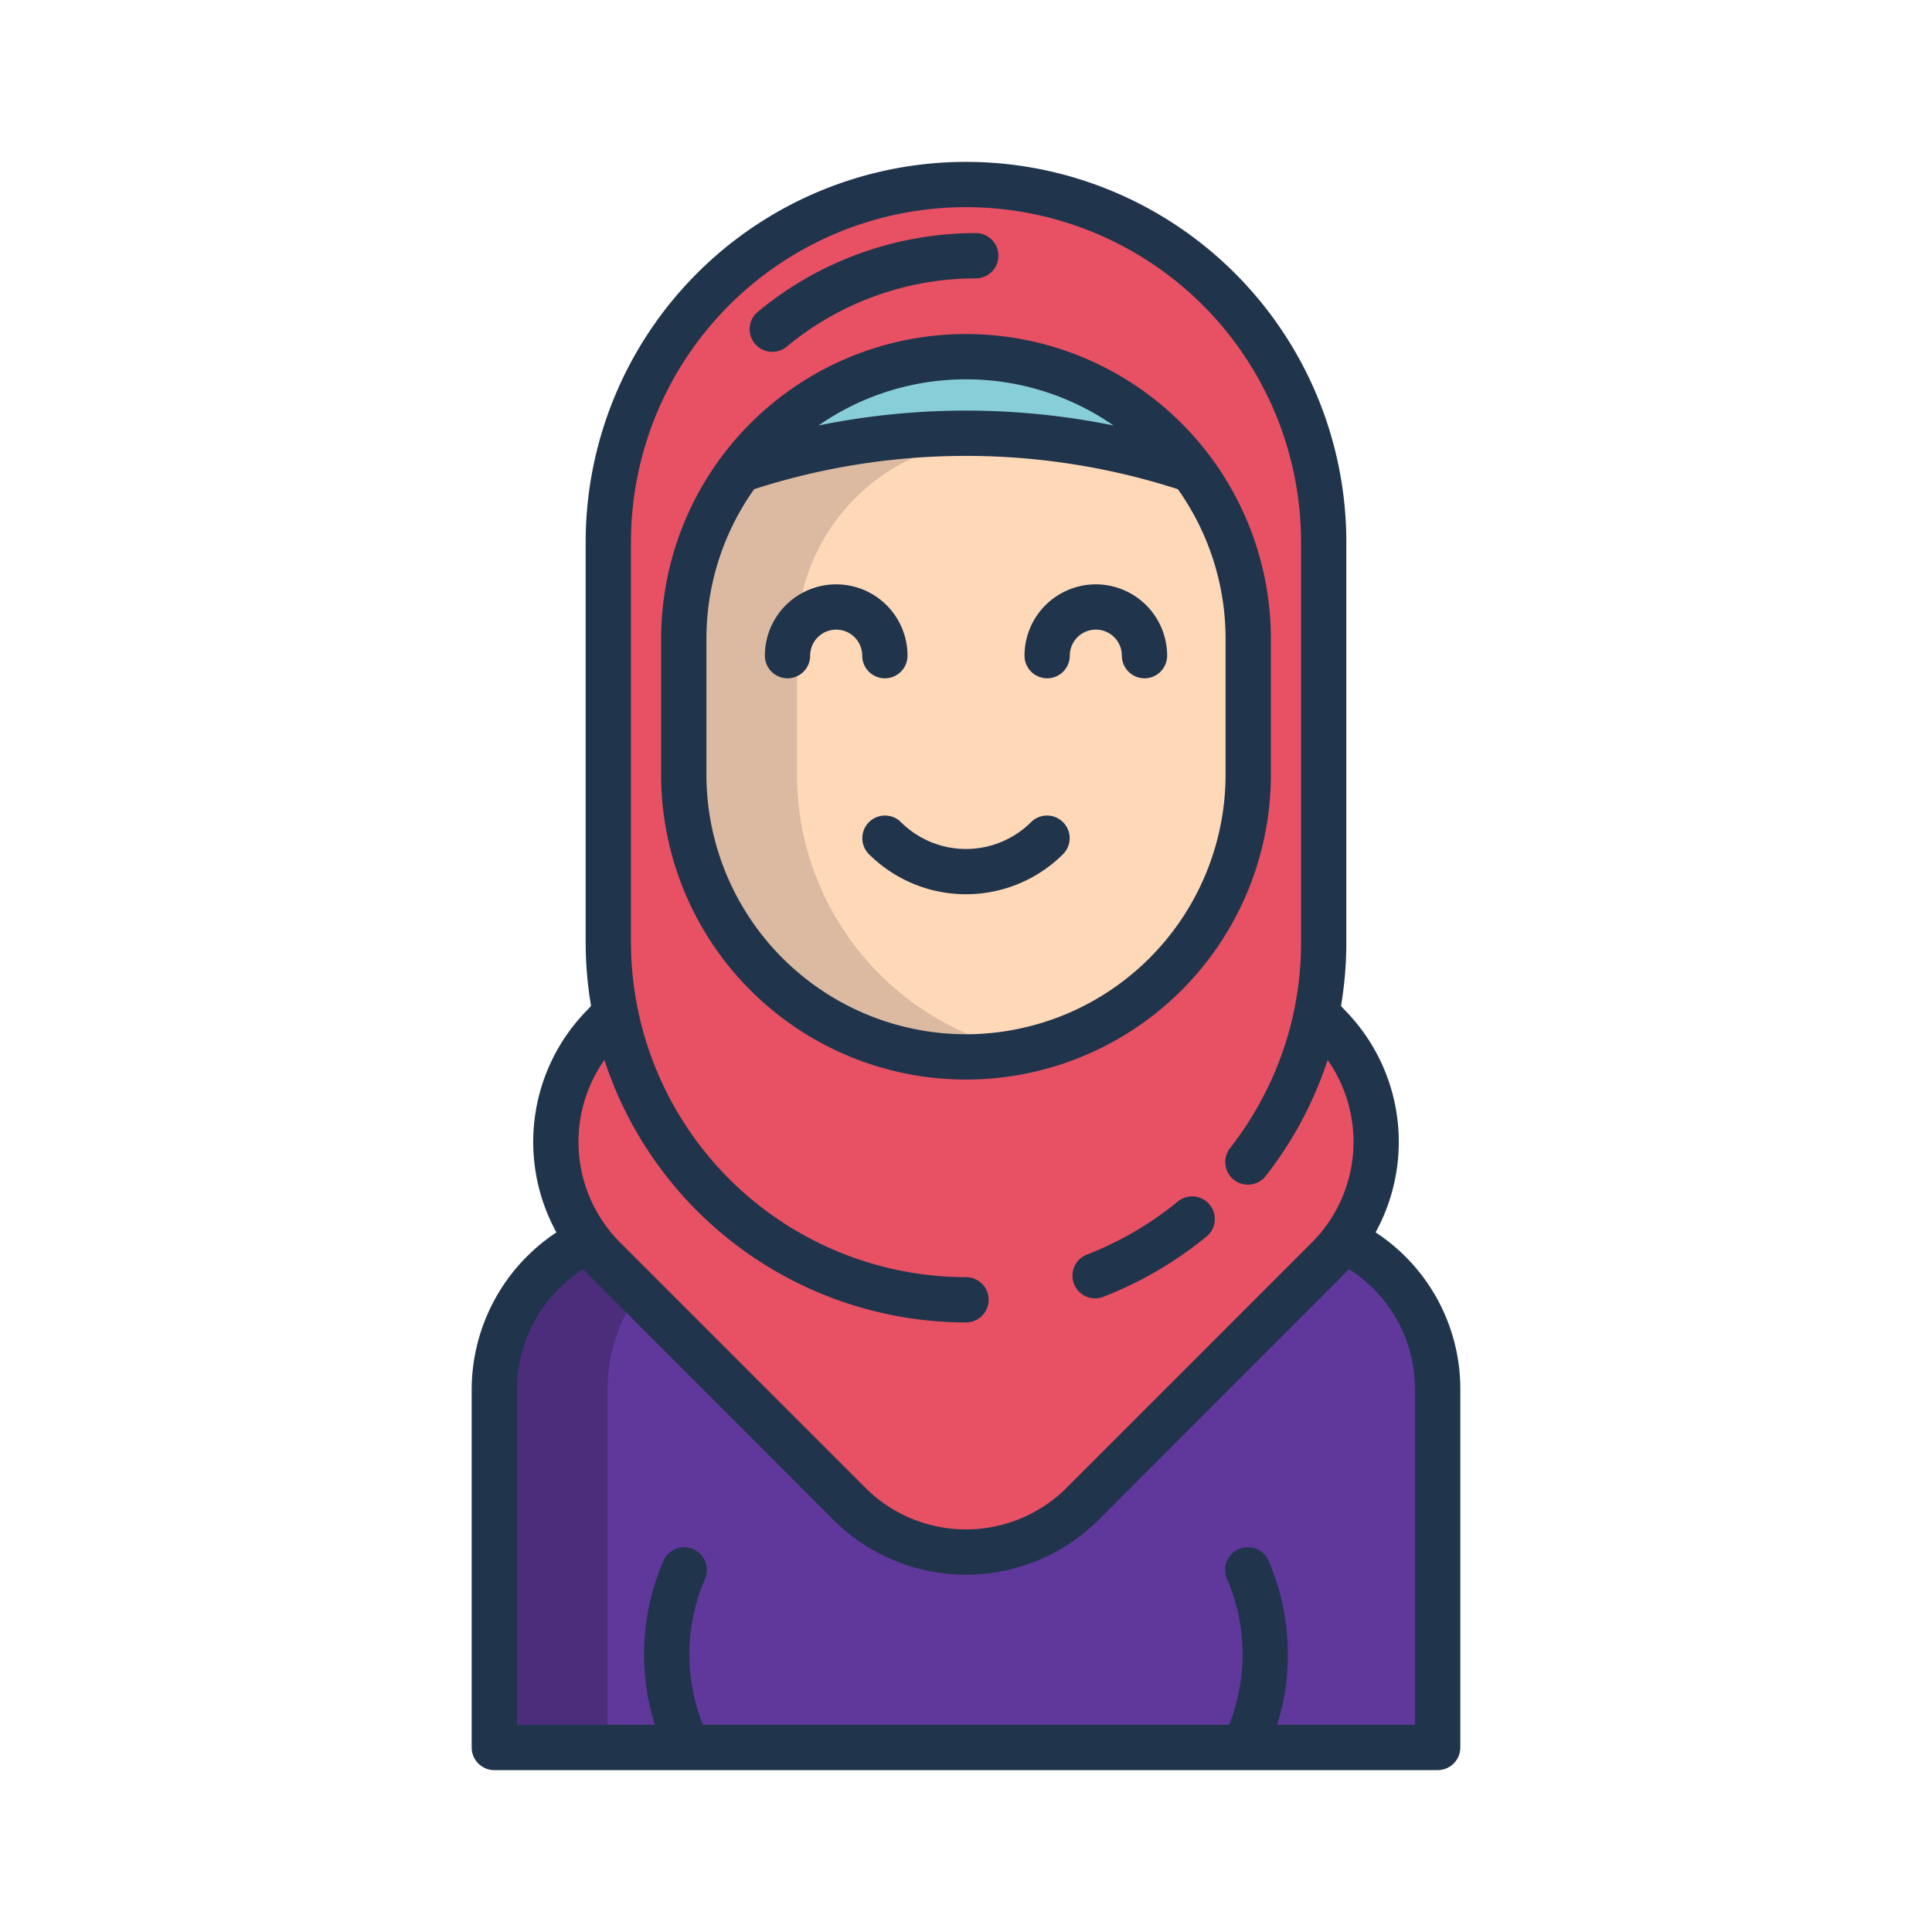 <svg id="Layer_1" height="512" viewBox="0 0 512 512" width="512" xmlns="http://www.w3.org/2000/svg" data-name="Layer 1"><path d="m356.08 328.7-200.17-.01a43.73 43.73 0 0 0 -24.91 39.48v94.93h250v-94.93a43.713 43.713 0 0 0 -24.92-39.47z" fill="#60379b"/><path d="m185.907 328.692h-30a43.73 43.73 0 0 0 -24.907 39.478v94.93h30v-94.93a43.729 43.729 0 0 1 24.907-39.478z" fill="#4b2d7c"/><path d="m351.92 271.71-2.82-3.08-.2-.07a94.848 94.848 0 0 0 1.89-18.89v-105.98a94.79 94.79 0 0 0 -189.58 0v105.98a94.314 94.314 0 0 0 1.9 18.91l-.21.04-2.82 3.09a43.661 43.661 0 0 0 0 61.8l65.02 65.02a43.691 43.691 0 0 0 61.8 0l65.02-65.02a42.657 42.657 0 0 0 4.16-4.81 43.694 43.694 0 0 0 -4.16-56.99z" fill="#e75163"/><path d="m330.79 169.32v35.98a74.79 74.79 0 0 1 -149.58 0v-35.98a74.49 74.49 0 0 1 14.86-44.76 188.031 188.031 0 0 1 119.86 0h.01a74.547 74.547 0 0 1 14.85 44.76z" fill="#ffd8b7"/><path d="m256 94.53a74.694 74.694 0 0 1 59.93 30.03 188.031 188.031 0 0 0 -119.86 0 75.714 75.714 0 0 1 7.04-8.13 74.579 74.579 0 0 1 52.89-21.9z" fill="#88ced8"/><path d="m211.21 205.3v-35.98c0-.168 0-.336 0-.5a52.7 52.7 0 0 1 43.99-51.527q7.86-1.305 15.788-1.938a187.934 187.934 0 0 0 -74.918 9.2 74.49 74.49 0 0 0 -14.86 44.76v35.985a74.852 74.852 0 0 0 89.79 73.284 74.816 74.816 0 0 1 -59.79-73.284z" fill="#dbbaa1"/><g fill="#20344c"><path d="m131 469.1h250a6 6 0 0 0 6-6v-94.933a49.617 49.617 0 0 0 -22.456-41.581 49.788 49.788 0 0 0 -8.284-59.025l-.879-.96a101.4 101.4 0 0 0 1.411-16.93v-105.979a100.792 100.792 0 1 0 -201.584 0v105.979a100.966 100.966 0 0 0 1.427 16.913l-.895.977a49.787 49.787 0 0 0 -8.276 59.038 50 50 0 0 0 -22.464 41.568v94.933a6 6 0 0 0 6 6zm29.167-188.2a100.967 100.967 0 0 0 95.833 69.563 6 6 0 0 0 0-12 88.893 88.893 0 0 1 -88.792-88.792v-105.979a88.792 88.792 0 1 1 177.584 0v105.979a87.749 87.749 0 0 1 -8.852 38.629 89.131 89.131 0 0 1 -9.956 15.953 6 6 0 1 0 9.455 7.391 100.836 100.836 0 0 0 16.4-30.735 37.759 37.759 0 0 1 -4.165 48.358l-65.014 65.019a37.746 37.746 0 0 1 -53.32 0l-65.017-65.017a37.756 37.756 0 0 1 -4.156-48.369zm-23.167 87.267a37.927 37.927 0 0 1 17.5-31.816l66.351 66.42a49.758 49.758 0 0 0 70.291 0l66.358-66.428a37.631 37.631 0 0 1 17.5 31.824v88.933h-36.539a62.536 62.536 0 0 0 -2.248-43.385 6 6 0 1 0 -11.013 4.764 50.453 50.453 0 0 1 .518 38.621h-139.436a50.453 50.453 0 0 1 .518-38.621 6 6 0 1 0 -11.013-4.764 62.536 62.536 0 0 0 -2.248 43.385h-36.539z"/><path d="m312.137 318.414a88.716 88.716 0 0 1 -24.092 14.068 6 6 0 1 0 4.345 11.186 100.687 100.687 0 0 0 27.345-15.968 6 6 0 1 0 -7.6-9.287z"/><path d="m336.792 205.3v-35.982a80.792 80.792 0 1 0 -161.584 0v35.982a80.792 80.792 0 1 0 161.584 0zm-80.792-104.774a68.394 68.394 0 0 1 39.085 12.227 195.852 195.852 0 0 0 -78.164 0 68.389 68.389 0 0 1 39.079-12.227zm0 173.563a68.869 68.869 0 0 1 -68.792-68.789v-35.982a68.39 68.39 0 0 1 12.654-39.685 183.1 183.1 0 0 1 112.281.006 68.393 68.393 0 0 1 12.649 39.679v35.982a68.869 68.869 0 0 1 -68.792 68.789z"/><path d="m290.406 154.857a18.923 18.923 0 0 0 -18.9 18.9 6 6 0 1 0 12 0 6.9 6.9 0 1 1 13.8 0 6 6 0 1 0 12 0 18.923 18.923 0 0 0 -18.9-18.9z"/><path d="m234.5 179.759a6 6 0 0 0 6-6 18.9 18.9 0 0 0 -37.8 0 6 6 0 1 0 12 0 6.9 6.9 0 0 1 13.8 0 6 6 0 0 0 6 6z"/><path d="m273.267 217.85a24.447 24.447 0 0 1 -34.534 0 6 6 0 0 0 -8.485 8.485 36.46 36.46 0 0 0 51.5 0 6 6 0 0 0 -8.485-8.485z"/><path d="m204.673 93.245a5.977 5.977 0 0 0 3.827-1.385 78.542 78.542 0 0 1 50.088-18.091 6 6 0 0 0 0-12 90.558 90.558 0 0 0 -57.752 20.861 6 6 0 0 0 3.837 10.615z"/></g></svg>